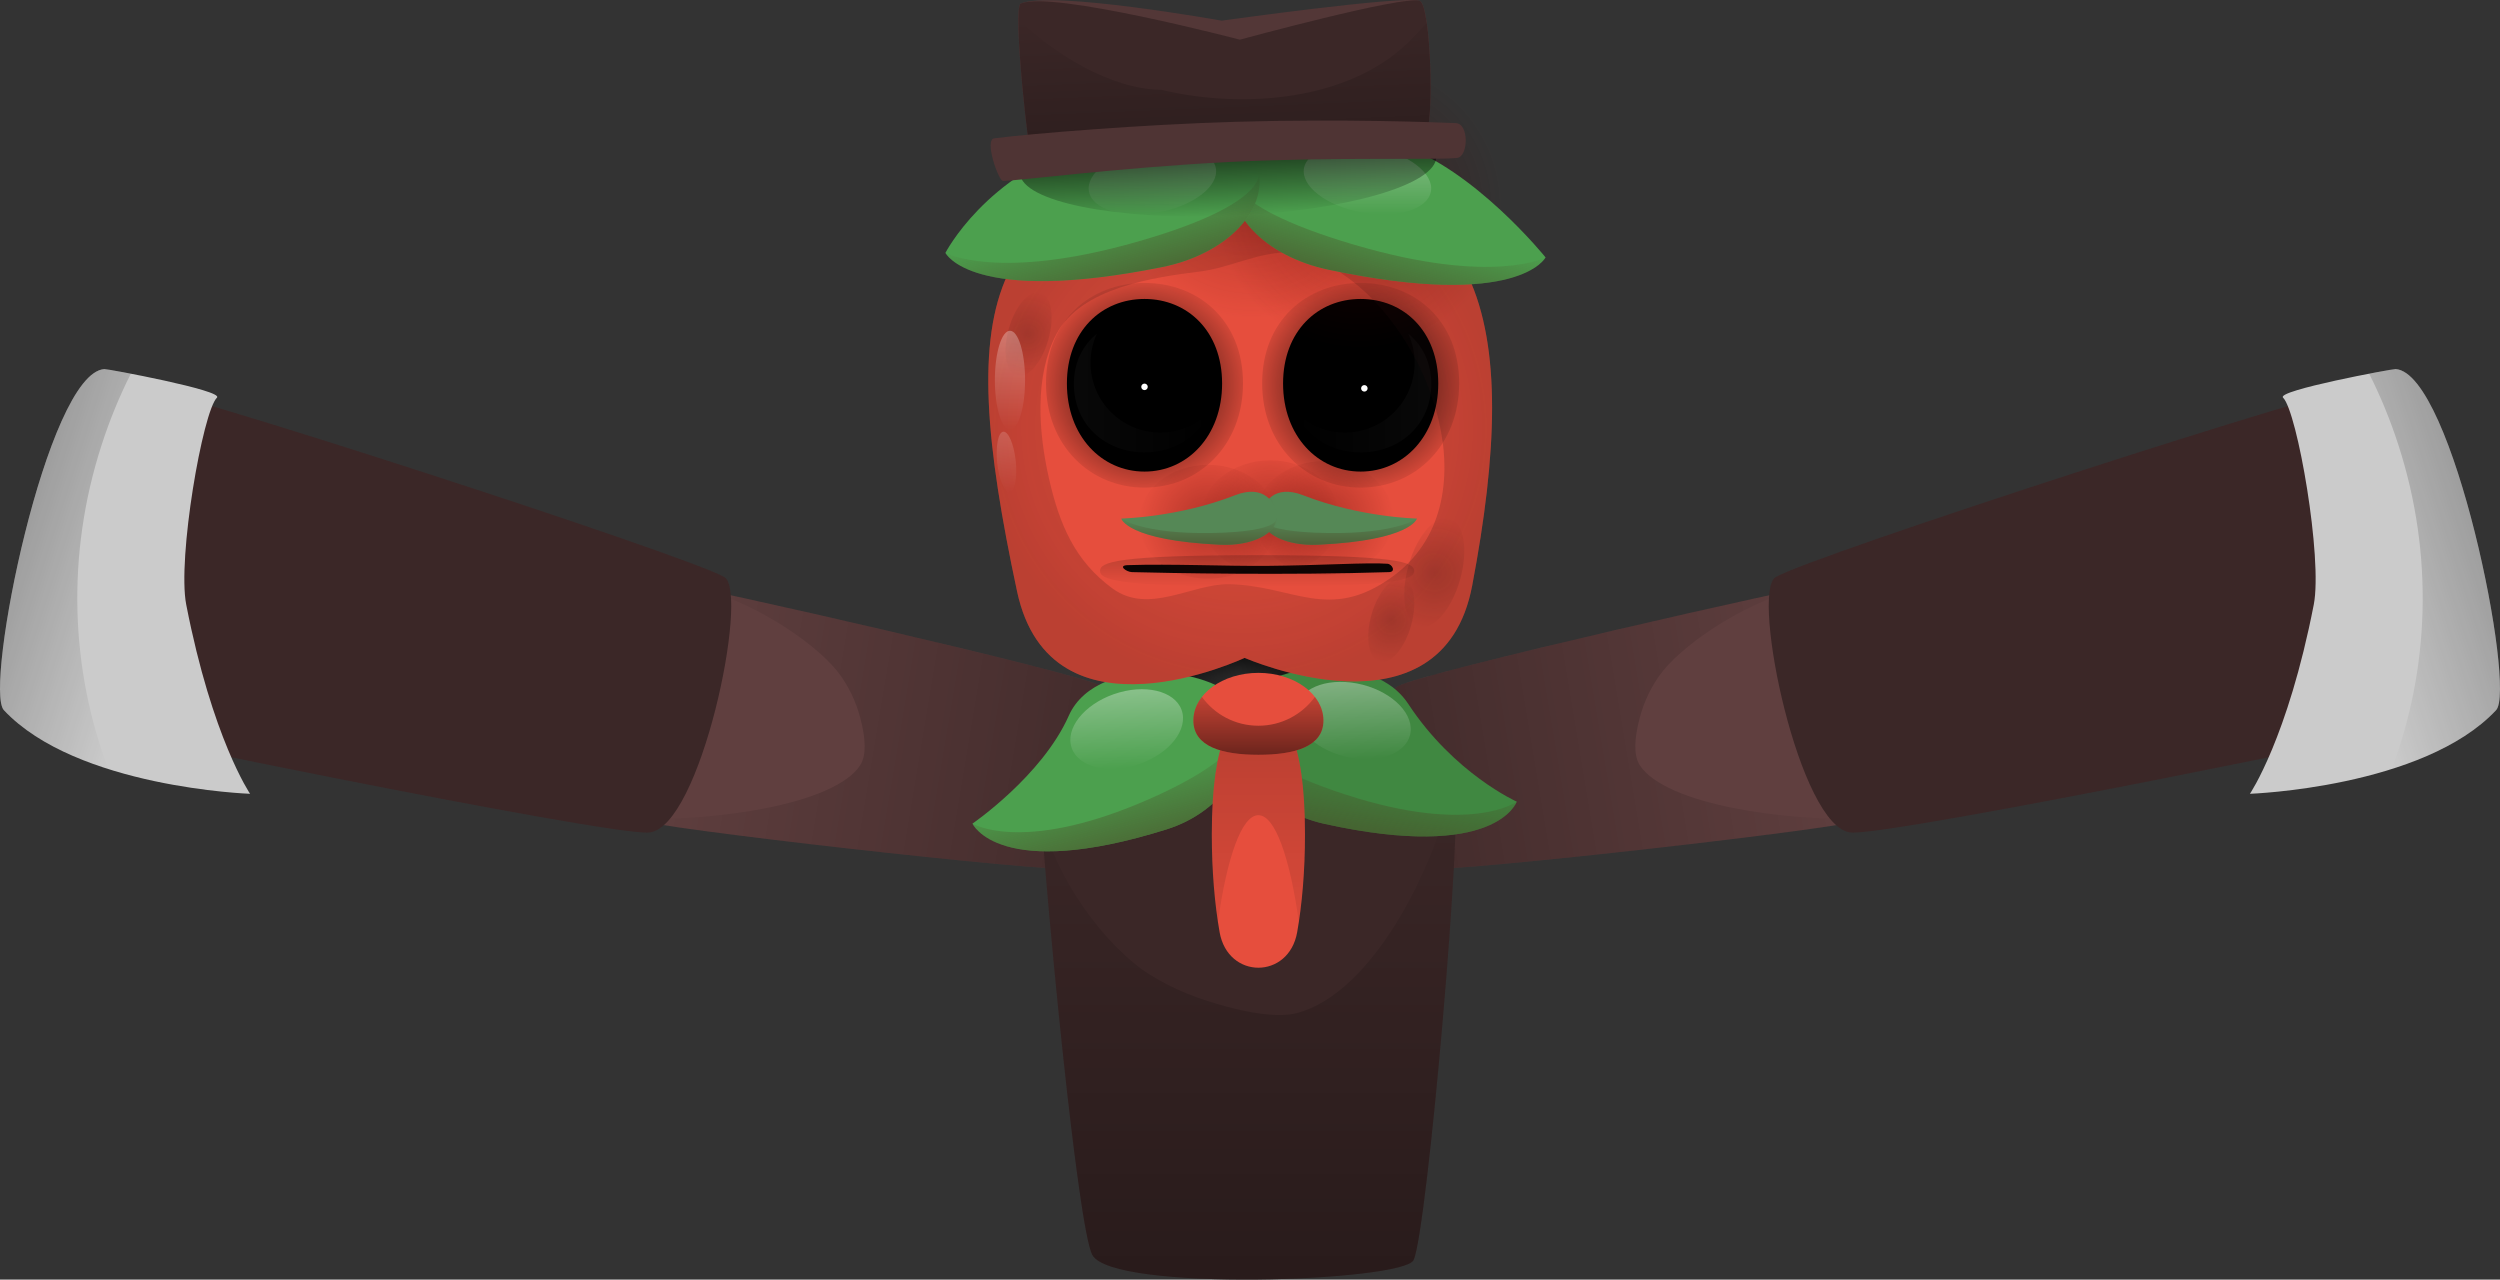 <svg version="1.1" xmlns="http://www.w3.org/2000/svg" xmlns:xlink="http://www.w3.org/1999/xlink" width="791.636" height="405.182" viewBox="0,0,791.636,405.182"><rect x="0" y="0" width="791.636" height="405.182" fill="#333333" stroke="none"/><defs><linearGradient x1="549.41" y1="206.523" x2="406.489" y2="230.422" gradientUnits="userSpaceOnUse" id="color-1"><stop offset="0" stop-color="#000000" stop-opacity="0"/><stop offset="1" stop-color="#000000" stop-opacity="0.311"/></linearGradient><linearGradient x1="704.334" y1="169.77" x2="750.717" y2="154.801" gradientUnits="userSpaceOnUse" id="color-2"><stop offset="0" stop-color="#000000" stop-opacity="0"/><stop offset="1" stop-color="#000000" stop-opacity="0.222"/></linearGradient><linearGradient x1="173.444" y1="206.523" x2="316.365" y2="230.422" gradientUnits="userSpaceOnUse" id="color-3"><stop offset="0" stop-color="#000000" stop-opacity="0"/><stop offset="1" stop-color="#000000" stop-opacity="0.311"/></linearGradient><linearGradient x1="18.52" y1="169.77" x2="-27.863" y2="154.801" gradientUnits="userSpaceOnUse" id="color-4"><stop offset="0" stop-color="#000000" stop-opacity="0"/><stop offset="1" stop-color="#000000" stop-opacity="0.222"/></linearGradient><linearGradient x1="360.93" y1="231.975" x2="360.93" y2="389.167" gradientUnits="userSpaceOnUse" id="color-5"><stop offset="0" stop-color="#000000" stop-opacity="0"/><stop offset="1" stop-color="#000000" stop-opacity="0.311"/></linearGradient><radialGradient cx="357.737" cy="195.955" r="24.249" gradientUnits="userSpaceOnUse" id="color-6"><stop offset="0" stop-color="#5a5a5a"/><stop offset="1" stop-color="#272727"/></radialGradient><linearGradient x1="357.737" y1="185.851" x2="357.737" y2="213.098" gradientUnits="userSpaceOnUse" id="color-7"><stop offset="0" stop-color="#000000"/><stop offset="1" stop-color="#000000" stop-opacity="0"/></linearGradient><linearGradient x1="401.089" y1="223.756" x2="397.098" y2="248.586" gradientUnits="userSpaceOnUse" id="color-8"><stop offset="0" stop-color="#4a4323" stop-opacity="0"/><stop offset="1" stop-color="#4a4323" stop-opacity="0.561"/></linearGradient><linearGradient x1="393.529" y1="199.738" x2="394.819" y2="224.563" gradientUnits="userSpaceOnUse" id="color-9"><stop offset="0" stop-color="#ffffff" stop-opacity="0.339"/><stop offset="1" stop-color="#ffffff" stop-opacity="0"/></linearGradient><linearGradient x1="316.699" y1="226.987" x2="323.248" y2="251.373" gradientUnits="userSpaceOnUse" id="color-10"><stop offset="0" stop-color="#4a4323" stop-opacity="0"/><stop offset="1" stop-color="#4a4323" stop-opacity="0.561"/></linearGradient><linearGradient x1="321.734" y1="202.437" x2="323.025" y2="227.262" gradientUnits="userSpaceOnUse" id="color-11"><stop offset="0" stop-color="#ffffff" stop-opacity="0.339"/><stop offset="1" stop-color="#ffffff" stop-opacity="0"/></linearGradient><linearGradient x1="364.087" y1="304.039" x2="364.087" y2="208.074" gradientUnits="userSpaceOnUse" id="color-12"><stop offset="0" stop-color="#000000" stop-opacity="0"/><stop offset="1" stop-color="#000000" stop-opacity="0.207"/></linearGradient><linearGradient x1="364.087" y1="197.05" x2="364.087" y2="222.987" gradientUnits="userSpaceOnUse" id="color-13"><stop offset="0" stop-color="#000000" stop-opacity="0"/><stop offset="1" stop-color="#000000" stop-opacity="0.529"/></linearGradient><linearGradient x1="363.675" y1="159.793" x2="363.675" y2="169.732" gradientUnits="userSpaceOnUse" id="color-14"><stop offset="0" stop-color="#0b0403" stop-opacity="0.19"/><stop offset="1" stop-color="#0b0403" stop-opacity="0"/></linearGradient><radialGradient cx="384.931" cy="148.002" r="21.929" gradientUnits="userSpaceOnUse" id="color-15"><stop offset="0" stop-color="#4c0000" stop-opacity="0.335"/><stop offset="1" stop-color="#4c0000" stop-opacity="0"/></radialGradient><radialGradient cx="367.841" cy="147.786" r="21.929" gradientUnits="userSpaceOnUse" id="color-16"><stop offset="0" stop-color="#4c0000" stop-opacity="0.335"/><stop offset="1" stop-color="#4c0000" stop-opacity="0"/></radialGradient><linearGradient x1="389.682" y1="147.945" x2="389.682" y2="156.512" gradientUnits="userSpaceOnUse" id="color-17"><stop offset="0" stop-color="#4a4323" stop-opacity="0"/><stop offset="1" stop-color="#4a4323" stop-opacity="0.561"/></linearGradient><radialGradient cx="348.173" cy="149.213" r="21.929" gradientUnits="userSpaceOnUse" id="color-18"><stop offset="0" stop-color="#4c0000" stop-opacity="0.335"/><stop offset="1" stop-color="#4c0000" stop-opacity="0"/></radialGradient><linearGradient x1="345.264" y1="147.945" x2="345.264" y2="156.512" gradientUnits="userSpaceOnUse" id="color-19"><stop offset="0" stop-color="#4a4323" stop-opacity="0"/><stop offset="1" stop-color="#4a4323" stop-opacity="0.561"/></linearGradient><radialGradient cx="396.47" cy="105.983" r="35.528" gradientUnits="userSpaceOnUse" id="color-20"><stop offset="0" stop-color="#000000"/><stop offset="1" stop-color="#000000" stop-opacity="0"/></radialGradient><linearGradient x1="418.833" y1="108.462" x2="375.944" y2="108.462" gradientUnits="userSpaceOnUse" id="color-21"><stop offset="0" stop-color="#272727" stop-opacity="0.214"/><stop offset="1" stop-color="#272727" stop-opacity="0"/></linearGradient><radialGradient cx="328.02" cy="105.983" r="35.528" gradientUnits="userSpaceOnUse" id="color-22"><stop offset="0" stop-color="#000000"/><stop offset="1" stop-color="#000000" stop-opacity="0"/></radialGradient><linearGradient x1="305.658" y1="108.462" x2="348.547" y2="108.462" gradientUnits="userSpaceOnUse" id="color-23"><stop offset="0" stop-color="#272727" stop-opacity="0.214"/><stop offset="1" stop-color="#272727" stop-opacity="0"/></linearGradient><radialGradient cx="358.322" cy="119.546" r="81.103" gradientUnits="userSpaceOnUse" id="color-24"><stop offset="0" stop-color="#240c0a" stop-opacity="0"/><stop offset="1" stop-color="#240c0a" stop-opacity="0.218"/></radialGradient><radialGradient cx="419.78" cy="165.286" r="17.853" gradientUnits="userSpaceOnUse" id="color-25"><stop offset="0" stop-color="#240c0a" stop-opacity="0.19"/><stop offset="1" stop-color="#240c0a" stop-opacity="0"/></radialGradient><radialGradient cx="406.16" cy="180.355" r="13.705" gradientUnits="userSpaceOnUse" id="color-26"><stop offset="0" stop-color="#240c0a" stop-opacity="0.19"/><stop offset="1" stop-color="#240c0a" stop-opacity="0"/></radialGradient><radialGradient cx="291.311" cy="89.801" r="13.705" gradientUnits="userSpaceOnUse" id="color-27"><stop offset="0" stop-color="#240c0a" stop-opacity="0.19"/><stop offset="1" stop-color="#240c0a" stop-opacity="0"/></radialGradient><linearGradient x1="285.421" y1="88.72" x2="285.421" y2="120.009" gradientUnits="userSpaceOnUse" id="color-28"><stop offset="0" stop-color="#ffffff" stop-opacity="0.298"/><stop offset="1" stop-color="#ffffff" stop-opacity="0"/></linearGradient><linearGradient x1="283.302" y1="120.686" x2="285.332" y2="139.833" gradientUnits="userSpaceOnUse" id="color-29"><stop offset="0" stop-color="#ffffff" stop-opacity="0.161"/><stop offset="1" stop-color="#ffffff" stop-opacity="0"/></linearGradient><radialGradient cx="396.086" cy="48.964" r="45.723" gradientUnits="userSpaceOnUse" id="color-30"><stop offset="0" stop-color="#4c0000" stop-opacity="0.335"/><stop offset="1" stop-color="#4c0000" stop-opacity="0"/></radialGradient><radialGradient cx="361.848" cy="39.065" r="45.723" gradientUnits="userSpaceOnUse" id="color-31"><stop offset="0" stop-color="#4c0000" stop-opacity="0.335"/><stop offset="1" stop-color="#4c0000" stop-opacity="0"/></radialGradient><linearGradient x1="405.683" y1="51.417" x2="399.772" y2="73.157" gradientUnits="userSpaceOnUse" id="color-32"><stop offset="0" stop-color="#4a4323" stop-opacity="0"/><stop offset="1" stop-color="#4a4323" stop-opacity="0.561"/></linearGradient><linearGradient x1="398.619" y1="29.964" x2="398.619" y2="51.895" gradientUnits="userSpaceOnUse" id="color-33"><stop offset="0" stop-color="#ffffff" stop-opacity="0.339"/><stop offset="1" stop-color="#ffffff" stop-opacity="0"/></linearGradient><linearGradient x1="314.436" y1="50.4" x2="320.161" y2="72.189" gradientUnits="userSpaceOnUse" id="color-34"><stop offset="0" stop-color="#4a4323" stop-opacity="0"/><stop offset="1" stop-color="#4a4323" stop-opacity="0.561"/></linearGradient><linearGradient x1="330.519" y1="29.964" x2="330.519" y2="51.895" gradientUnits="userSpaceOnUse" id="color-35"><stop offset="0" stop-color="#ffffff" stop-opacity="0.339"/><stop offset="1" stop-color="#ffffff" stop-opacity="0"/></linearGradient><linearGradient x1="353.851" y1="20.032" x2="355.159" y2="52.338" gradientUnits="userSpaceOnUse" id="color-36"><stop offset="0" stop-color="#000000"/><stop offset="1" stop-color="#000000" stop-opacity="0"/></linearGradient><linearGradient x1="352.831" y1="-12.584" x2="354.747" y2="34.748" gradientUnits="userSpaceOnUse" id="color-37"><stop offset="0" stop-color="#000000" stop-opacity="0"/><stop offset="1" stop-color="#000000" stop-opacity="0.258"/></linearGradient></defs><g transform="translate(34.391,16.015)"><g stroke-miterlimit="10"><g stroke="#000000" stroke-width="0"><path d="M408.305,201.255c8.336,-4.503 130.468,-32.156 132.959,-31.843c10.377,1.304 25.629,68.103 14.543,74.092c-5.076,2.742 -129.477,16.677 -138.145,15.588c-6.494,-0.816 -19.4,-52.412 -9.358,-57.837z" fill="#603f3f"/><path d="M417.662,259.092c-6.494,-0.816 -19.4,-52.412 -9.358,-57.837c7.244,-3.913 100.408,-25.305 126.339,-30.639c-18.458,5.045 -37.383,18.412 -43.662,27.414c-3.612,5.18 -5.445,10.028 -6.639,15.323c-0.866,3.84 -1.697,9.59 0.543,12.985c8.21,12.441 45.91,17.759 71.418,16.845c-0.16,0.122 -0.325,0.229 -0.497,0.322c-5.076,2.742 -129.477,16.677 -138.145,15.588z" fill="url(#color-1)"/></g><g stroke="#000000" stroke-width="0"><path d="M551.82,247.613c-16.422,-1.144 -31.917,-75.955 -23.999,-80.847c10.567,-6.529 180.711,-61.728 189.011,-61.15c18.129,1.263 40.079,97.258 27.427,105.075c-3.037,1.877 -178.808,37.871 -192.44,36.922z" fill="#3b2727"/><g><path d="M678.056,235.345c0,0 11.976,-17.584 20.218,-59.903c2.854,-14.655 -5.229,-61.157 -9.729,-65.546c-2.299,-2.242 34.663,-9.118 35.656,-9.049c18.129,1.263 38.234,101.14 31.825,107.998c-22.975,24.585 -77.971,26.499 -77.971,26.499z" fill="#cbcbcb"/><path d="M756.027,208.846c-8.24,8.817 -20.598,14.718 -33.06,18.661c11.842,-31.482 13.442,-67.49 2.13,-102.543c-2.552,-7.906 -5.665,-15.468 -9.277,-22.652c4.645,-0.896 8.089,-1.484 8.383,-1.463c18.129,1.263 38.234,101.14 31.825,107.998z" fill="url(#color-2)"/></g></g><g stroke="#000000" stroke-width="0"><path d="M314.549,201.255c10.043,5.425 -2.863,57.021 -9.358,57.837c-8.667,1.089 -133.069,-12.846 -138.145,-15.588c-11.086,-5.988 4.166,-72.788 14.543,-74.092c2.491,-0.313 124.623,27.34 132.959,31.843z" fill="#603f3f"/><path d="M305.192,259.092c-8.667,1.089 -133.069,-12.846 -138.145,-15.588c-0.172,-0.093 -0.338,-0.201 -0.497,-0.322c25.508,0.915 63.208,-4.404 71.418,-16.845c2.24,-3.395 1.41,-9.145 0.543,-12.985c-1.194,-5.294 -3.027,-10.143 -6.639,-15.323c-6.278,-9.002 -25.204,-22.369 -43.662,-27.414c25.932,5.335 119.096,26.727 126.339,30.639c10.043,5.425 -2.863,57.021 -9.358,57.837z" fill="url(#color-3)"/></g><g stroke="#000000" stroke-width="0"><path d="M171.034,247.612c-13.632,0.95 -189.402,-35.045 -192.44,-36.922c-12.651,-7.817 9.299,-103.812 27.427,-105.075c8.3,-0.578 178.444,54.621 189.011,61.15c7.918,4.892 -7.577,79.703 -23.999,80.847z" fill="#3b2727"/><g><path d="M44.798,235.345c0,0 -54.996,-1.914 -77.971,-26.499c-6.409,-6.858 13.697,-106.735 31.825,-107.998c0.994,-0.069 37.956,6.807 35.656,9.049c-4.5,4.389 -12.583,50.891 -9.729,65.546c8.242,42.319 20.218,59.903 20.218,59.903z" fill="#cbcbcb"/><path d="M-33.173,208.846c-6.409,-6.858 13.697,-106.735 31.825,-107.998c0.294,-0.02 3.738,0.567 8.383,1.463c-3.613,7.184 -6.726,14.746 -9.277,22.652c-11.313,35.053 -9.712,71.061 2.13,102.543c-12.463,-3.943 -24.821,-9.844 -33.06,-18.661z" fill="url(#color-4)"/></g></g><path d="M413.222,383.002c-3.257,6.761 -95.303,10.176 -101.716,-1.621c-5.324,-9.792 -17.703,-145.569 -16.454,-148.163c5.204,-10.804 123.954,-13.671 131.034,-0.648c3.241,5.962 -8.517,141.409 -12.864,150.433z" fill="#3b2727" stroke="#000000" stroke-width="0"/><path d="M413.222,383.002c-3.257,6.761 -95.303,10.176 -101.716,-1.621c-4.626,-8.509 -14.579,-112.142 -16.29,-140.863c3.354,20.694 20.823,43.555 34.44,52.055c7.835,4.891 15.613,7.817 24.337,10.152c6.327,1.694 15.935,3.733 22.39,2.025c23.654,-6.259 43.556,-45.393 49.293,-72.776c0.163,0.195 0.3,0.393 0.41,0.595c3.241,5.962 -8.517,141.409 -12.864,150.433z" fill="url(#color-5)" stroke="#000000" stroke-width="0"/><path d="M381.986,206.059c0,0 -4.238,6.13 -24.617,6.981c-19.276,0.805 -23.882,-6.981 -23.882,-6.981v-20.208h48.499v20.208z" fill="url(#color-6)" stroke="#000000" stroke-width="0"/><path d="M381.986,206.059c0,0 -4.238,6.13 -24.617,6.981c-19.276,0.805 -23.882,-6.981 -23.882,-6.981v-20.208h48.499v20.208z" fill="url(#color-7)" stroke="#000000" stroke-width="0"/><g stroke="#000000" stroke-width="0"><g><path d="M356.283,210.468c2.366,-14.719 42.576,-22.86 55.247,-3.598c14.547,22.113 34.371,30.963 34.371,30.963c0,0 -6.414,19.122 -61.072,6.99c-18.42,-4.089 -30.912,-19.636 -28.546,-34.355z" fill="#408841"/><path d="M391.858,235.64c39.681,12.869 54.044,2.194 54.044,2.194c0,0 -6.414,19.122 -61.072,6.99c-18.42,-4.089 -30.912,-19.636 -28.546,-34.355c0.153,-0.952 -6.434,11.548 35.574,25.172z" fill="url(#color-8)"/></g><path d="M412.302,215.588c-0.602,6.489 -9.206,10.211 -19.218,8.312c-10.012,-1.899 -17.64,-8.698 -17.039,-15.188c0.602,-6.489 9.206,-10.211 19.218,-8.312c10.012,1.899 17.64,8.698 17.039,15.188z" fill="url(#color-9)"/></g><g stroke="#000000" stroke-width="0"><g><path d="M304.029,210.65c9.287,-20.931 52.019,-15.127 55.901,-0.672c3.882,14.455 -6.943,30.988 -24.858,36.613c-53.16,16.691 -61.529,-1.806 -61.529,-1.806c0,0 22.036,-15.09 30.486,-34.135z" fill="#4ca04e"/><path d="M327.123,238.04c40.411,-17.109 32.556,-28.998 32.807,-28.063c3.882,14.455 -6.943,30.988 -24.858,36.613c-53.16,16.691 -61.529,-1.806 -61.529,-1.806c0,0 15.408,9.417 53.58,-6.744z" fill="url(#color-10)"/></g><path d="M304.688,219.802c-1.272,-6.41 5.617,-13.824 15.388,-16.559c9.771,-2.735 18.723,0.244 19.996,6.654c1.272,6.41 -5.617,13.824 -15.388,16.559c-9.771,2.735 -18.723,-0.244 -19.996,-6.654z" fill="url(#color-11)"/></g><g stroke="#000000" stroke-width="0"><g><path d="M351.806,279.173c-1.561,-8.849 -2.471,-19.479 -2.471,-30.914c0,-30.807 6.604,-40.186 14.751,-40.186c8.147,0 14.751,9.379 14.751,40.186c0,11.435 -0.91,22.065 -2.471,30.914c-2.644,14.991 -21.917,14.991 -24.561,0z" fill="#e64e3d"/><path d="M349.335,248.259c0,-30.807 6.604,-40.186 14.751,-40.186c8.147,0 14.751,9.379 14.751,40.186c0,10.053 -0.703,19.485 -1.934,27.631c-2.876,-20.467 -7.546,-33.777 -12.817,-33.777c-5.272,0 -9.941,13.31 -12.817,33.777c-1.231,-8.146 -1.934,-17.578 -1.934,-27.631z" fill="url(#color-12)"/></g><g><path d="M364.087,197.05c11.37,0 20.587,6.75 20.587,15.076c0,8.326 -9.217,10.861 -20.587,10.861c-11.37,0 -20.587,-2.535 -20.587,-10.861c0,-8.326 9.217,-15.076 20.587,-15.076z" fill="#e64e3d"/><path d="M346.199,204.658c4.014,5.532 10.531,9.129 17.888,9.129c7.357,0 13.874,-3.597 17.888,-9.129c1.718,2.202 2.699,4.751 2.699,7.468c0,8.326 -9.217,10.861 -20.587,10.861c-11.37,0 -20.587,-2.535 -20.587,-10.861c0,-2.717 0.982,-5.266 2.699,-7.468z" fill="url(#color-13)"/></g></g><path d="M431.782,169.419c-9.549,50.309 -72.057,22.887 -72.057,22.887c0,0 -61.354,28.968 -72.057,-21.056c-19.878,-92.907 -11.994,-130.547 72.057,-132.747c76.854,-2.012 88.069,46.554 72.057,130.916z" fill="#e64e3d" stroke="#000000" stroke-width="0"/><path d="M363.675,159.793c44.652,0 49.731,2.225 49.731,4.969c0,2.745 -5.079,4.969 -49.731,4.969c-44.652,0 -49.731,-2.225 -49.731,-4.969c0,-2.745 5.079,-4.969 49.731,-4.969z" fill="url(#color-14)" stroke="#000000" stroke-width="0"/><path d="M405.457,165.148c-31.769,1.04 -69.959,0.306 -81.431,0c-1.707,-0.046 -4.59,-2.102 -1.349,-2.209c13.922,-0.456 30.657,0.351 44.34,0.227c17.867,-0.162 31.6,-1.132 37.934,-0.668c1.507,0.11 2.774,2.576 0.506,2.65z" fill="#0b0403" stroke="#000000" stroke-width="0"/><path d="M384.931,166.036c-12.111,0 -21.929,-8.074 -21.929,-18.034c0,-9.96 9.818,-18.034 21.929,-18.034c12.111,0 21.929,8.074 21.929,18.034c0,9.96 -9.818,18.034 -21.929,18.034z" fill="url(#color-15)" stroke="#000000" stroke-width="0"/><path d="M367.841,165.82c-12.111,0 -21.929,-8.074 -21.929,-18.034c0,-9.96 9.818,-18.034 21.929,-18.034c12.111,0 21.929,8.074 21.929,18.034c0,9.96 -9.818,18.034 -21.929,18.034z" fill="url(#color-16)" stroke="#000000" stroke-width="0"/><path d="M378.259,140.809c17.993,7.038 36.028,7.379 36.028,7.379c0,0 -1.746,6.925 -31.335,8.287c-9.971,0.459 -17.807,-3.436 -17.807,-8.514c0,-5.078 4.095,-10.68 13.114,-7.152z" fill="#558856" stroke="#000000" stroke-width="0"/><path d="M365.146,147.961c0,-0.328 -2.393,4.433 20.709,4.802c21.822,0.348 28.433,-4.574 28.433,-4.574c0,0 -1.746,6.925 -31.335,8.287c-9.971,0.459 -17.807,-3.436 -17.807,-8.514z" fill="url(#color-17)" stroke="#000000" stroke-width="0"/><path d="M326.245,149.213c0,-9.96 9.818,-18.034 21.929,-18.034c12.111,0 21.929,8.074 21.929,18.034c0,9.96 -9.818,18.034 -21.929,18.034c-12.111,0 -21.929,-8.074 -21.929,-18.034z" fill="url(#color-18)" stroke="#000000" stroke-width="0"/><path d="M369.8,147.961c0,5.078 -7.836,8.973 -17.807,8.514c-29.589,-1.362 -31.335,-8.287 -31.335,-8.287c0,0 18.035,-0.341 36.028,-7.379c9.019,-3.528 13.114,2.073 13.114,7.152z" fill="#558856" stroke="#000000" stroke-width="0"/><path d="M369.8,147.961c0,5.078 -7.836,8.973 -17.807,8.514c-29.589,-1.362 -31.335,-8.287 -31.335,-8.287c0,0 6.611,4.923 28.433,4.574c23.102,-0.369 20.709,-5.13 20.709,-4.802z" fill="url(#color-19)" stroke="#000000" stroke-width="0"/><path d="M365.273,105.329c0,-19.709 13.967,-31.757 31.197,-31.757c17.23,0 31.197,12.048 31.197,31.757c0,19.709 -13.967,33.066 -31.197,33.066c-17.23,0 -31.197,-13.358 -31.197,-33.066z" fill="url(#color-20)" stroke="#000000" stroke-width="0"/><path d="M396.47,78.651c13.57,0 24.571,10.16 24.571,26.78c0,16.62 -11.001,27.884 -24.571,27.884c-13.57,0 -24.571,-11.264 -24.571,-27.884c0,-16.62 11.001,-26.78 24.571,-26.78z" fill="#000000" stroke="#000000" stroke-width="0"/><g><g fill="none" stroke="none" stroke-width="1" font-family="sans-serif" font-weight="normal" font-size="12" text-anchor="start"/><path d="M396.47,127.241c-9.192,0 -17.089,-4.853 -20.526,-12.664c3.99,3.945 9.474,6.38 15.528,6.38c12.198,0 22.086,-9.888 22.086,-22.086c0,-3.279 -0.714,-6.39 -1.996,-9.188c4.468,3.6 7.27,9.033 7.27,15.871c0,12.926 -10.012,21.688 -22.362,21.688z" fill="url(#color-21)" stroke="#000000" stroke-width="0"/></g><path d="M359.217,105.329c0,19.709 -13.967,33.066 -31.197,33.066c-17.23,0 -31.197,-13.358 -31.197,-33.066c0,-19.709 13.967,-31.757 31.197,-31.757c17.23,0 31.197,12.048 31.197,31.757z" fill="url(#color-22)" stroke="#000000" stroke-width="0"/><path d="M352.591,105.431c0,16.62 -11.001,27.884 -24.571,27.884c-13.57,0 -24.571,-11.264 -24.571,-27.884c0,-16.62 11.001,-26.78 24.571,-26.78c13.57,0 24.571,10.16 24.571,26.78z" fill="#000000" stroke="#000000" stroke-width="0"/><g><g fill="none" stroke="none" stroke-width="1" font-family="sans-serif" font-weight="normal" font-size="12" text-anchor="start"/><path d="M328.02,127.241c-12.35,0 -22.362,-8.761 -22.362,-21.688c0,-6.839 2.802,-12.271 7.27,-15.871c-1.282,2.798 -1.996,5.909 -1.996,9.188c0,12.198 9.888,22.086 22.086,22.086c6.054,0 11.538,-2.435 15.528,-6.38c-3.438,7.811 -11.334,12.664 -20.526,12.664z" fill="url(#color-23)" stroke="#000000" stroke-width="0"/></g><g stroke="#000000" stroke-width="0"><path d="M431.782,169.419c-9.549,50.309 -72.057,22.887 -72.057,22.887c0,0 -61.354,28.968 -72.057,-21.056c-19.878,-92.907 -11.994,-130.547 72.057,-132.747c76.854,-2.012 88.069,46.554 72.057,130.916zM389.772,70.001c-0.44,-0.201 -0.858,-0.41 -1.259,-0.623c-2.099,-1.802 -4.54,-3.216 -7.212,-4.132c-1.772,-0.751 -3.86,-1.274 -6.693,-1.355c-10.372,-0.297 -19.196,4.844 -28.923,6.057c-14.722,1.836 -37.749,5.135 -45.512,19.774c-7.092,13.374 -5.681,31.291 -2.405,45.754c3.336,14.729 8.308,26.217 20.108,34.842c11.533,8.43 25.12,-1.51 36.854,-1.333c20.316,0.308 31.622,12.179 51.727,-2.342c32.053,-23.15 12.37,-77.126 -15.592,-95.767z" fill="url(#color-24)"/><path d="M411.639,162.96c2.709,-9.481 8.549,-16.125 13.045,-14.84c4.496,1.285 5.945,10.012 3.236,19.492c-2.709,9.481 -8.549,16.125 -13.045,14.84c-4.496,-1.285 -5.945,-10.011 -3.236,-19.492z" fill="url(#color-25)"/><path d="M409.925,167.177c3.451,0.986 4.564,7.685 2.484,14.963c-2.079,7.278 -6.563,12.378 -10.014,11.392c-3.451,-0.986 -4.564,-7.685 -2.484,-14.963c2.079,-7.278 6.563,-12.378 10.014,-11.392z" fill="url(#color-26)"/><path d="M285.062,88.015c2.079,-7.278 6.563,-12.378 10.014,-11.392c3.451,0.986 4.564,7.685 2.484,14.963c-2.079,7.278 -6.563,12.378 -10.014,11.392c-3.451,-0.986 -4.563,-7.685 -2.484,-14.963z" fill="url(#color-27)"/></g><path d="M285.421,88.72c2.643,0 4.785,7.004 4.785,15.644c0,8.64 -2.142,15.644 -4.785,15.644c-2.643,0 -4.785,-7.004 -4.785,-15.644c0,-8.64 2.142,-15.644 4.785,-15.644z" fill="url(#color-28)" stroke="#000000" stroke-width="0"/><path d="M281.388,130.57c-0.561,-5.287 0.296,-9.713 1.913,-9.884c1.617,-0.171 3.383,3.976 3.944,9.263c0.561,5.287 -0.296,9.713 -1.913,9.884c-1.617,0.171 -3.383,-3.976 -3.944,-9.263z" fill="url(#color-29)" stroke="#000000" stroke-width="0"/><g stroke="#000000" stroke-width="0"><g><g><path d="M440.207,60.962c-6.872,25.273 -32.197,40.39 -56.565,33.764c-24.367,-6.626 -38.55,-32.486 -31.677,-57.759c6.872,-25.273 32.197,-40.39 56.565,-33.764c24.367,6.626 38.55,32.486 31.677,57.759z" fill="url(#color-30)"/><path d="M405.969,51.062c-6.872,25.273 -32.197,40.39 -56.565,33.764c-24.367,-6.626 -38.55,-32.486 -31.677,-57.759c6.872,-25.273 32.197,-40.39 56.565,-33.764c24.367,6.626 38.55,32.486 31.677,57.759z" fill="url(#color-31)"/><path d="M408.645,29.725c23.809,7.726 46.379,35.772 46.379,35.772c0,0 -8.292,16.617 -68.765,3.885c-20.38,-4.291 -33.458,-18.461 -29.953,-31.348c3.504,-12.887 28.531,-16.036 52.34,-8.31z" fill="#4ca04e"/><path d="M394.659,61.549c43.667,12.823 60.364,3.948 60.364,3.948c0,0 -8.292,16.617 -68.765,3.885c-20.38,-4.291 -33.458,-18.461 -29.953,-31.348c0.227,-0.833 -7.874,9.939 38.354,23.515z" fill="url(#color-32)"/></g><path d="M418.71,44.636c-1.051,5.698 -10.898,8.658 -21.994,6.611c-11.096,-2.047 -19.239,-8.325 -18.188,-14.023c1.051,-5.698 10.898,-8.658 21.994,-6.611c11.096,2.047 19.239,8.325 18.188,14.023z" fill="url(#color-33)"/></g><g><g><path d="M363.927,37.441c3.394,12.916 -9.805,26.974 -30.221,31.09c-60.58,12.213 -68.729,-4.474 -68.729,-4.474c0,0 12.868,-24.889 44.641,-34.456c31.773,-9.567 50.916,-5.076 54.309,7.841z" fill="#4ca04e"/><path d="M363.927,37.441c3.394,12.916 -9.805,26.974 -30.221,31.09c-60.58,12.213 -68.729,-4.474 -68.729,-4.474c0,0 16.621,9.018 60.396,-3.43c46.343,-13.178 38.335,-24.02 38.554,-23.185z" fill="url(#color-34)"/></g><path d="M328.616,30.613c11.096,-2.047 20.943,0.913 21.994,6.611c1.051,5.698 -7.092,11.976 -18.188,14.023c-11.096,2.047 -20.943,-0.913 -21.994,-6.611c-1.051,-5.698 7.092,-11.976 18.188,-14.023z" fill="url(#color-35)"/></g></g><g stroke="#000000" stroke-width="0"><path d="M288.608,38.853c-0.361,-8.921 28.849,-17.347 65.243,-18.821c36.394,-1.473 66.19,4.564 66.551,13.485c0.361,8.921 -28.849,17.347 -65.243,18.821c-36.394,1.473 -66.19,-4.564 -66.551,-13.485z" fill="url(#color-36)"/><g><g><g><path d="M416.843,26.502c-5.047,2.185 -31.714,-2.088 -60.683,0.245c-29.161,2.348 -60.617,11.292 -63.311,10.42c-1.241,-0.401 -6.771,-50.866 -4.012,-52.06c9.732,-4.213 63.616,5.424 63.616,5.424c0,0 57.334,-8.031 62.678,-6.303c3.713,1.201 4.742,40.961 1.711,42.274z" fill="#533737"/><path d="M416.843,26.502c-5.047,2.185 -31.714,-2.088 -60.683,0.245c-29.161,2.348 -60.617,11.292 -63.311,10.42c-1.241,-0.401 -6.771,-50.866 -4.012,-52.06c9.732,-4.213 69.376,11.443 69.376,11.443c0,0 51.575,-14.049 56.919,-12.321c3.713,1.201 4.742,40.961 1.711,42.274z" fill="#3b2727"/></g><path d="M416.843,26.502c-5.047,2.185 -31.714,-2.088 -60.683,0.245c-29.161,2.348 -60.617,11.292 -63.311,10.42c-1.016,-0.329 -4.904,-34.188 -4.77,-47.13c10.911,10.764 29.165,22.219 45.244,22.386c26.61,6.312 59.22,3.137 77.749,-14.587c2.401,-2.296 4.51,-4.521 6.313,-6.735c1.722,11.735 1.736,34.415 -0.541,35.4z" fill="url(#color-37)"/></g><path d="M427.04,33.984c-5.919,0.756 -38.787,-0.362 -72.389,1.3c-33.824,1.673 -68.375,6.124 -71.461,5.994c-1.422,-0.06 -5.988,-13.081 -2.753,-13.494c11.413,-1.457 46.167,-4.356 76.64,-5.234c33.874,-0.976 63.396,0.161 69.516,0.42c4.253,0.18 4,10.56 0.446,11.013z" fill="#4f3434"/></g></g><path d="M326.991,106.483c0,-0.57 0.462,-1.032 1.032,-1.032c0.57,0 1.032,0.462 1.032,1.032c0,0.57 -0.462,1.032 -1.032,1.032c-0.57,0 -1.032,-0.462 -1.032,-1.032z" fill="#ffffff" stroke="none" stroke-width="0.5"/><path d="M396.607,106.955c0,-0.57 0.462,-1.032 1.032,-1.032c0.57,0 1.032,0.462 1.032,1.032c0,0.57 -0.462,1.032 -1.032,1.032c-0.57,0 -1.032,-0.462 -1.032,-1.032z" fill="#ffffff" stroke="none" stroke-width="0.5"/></g></g></svg>